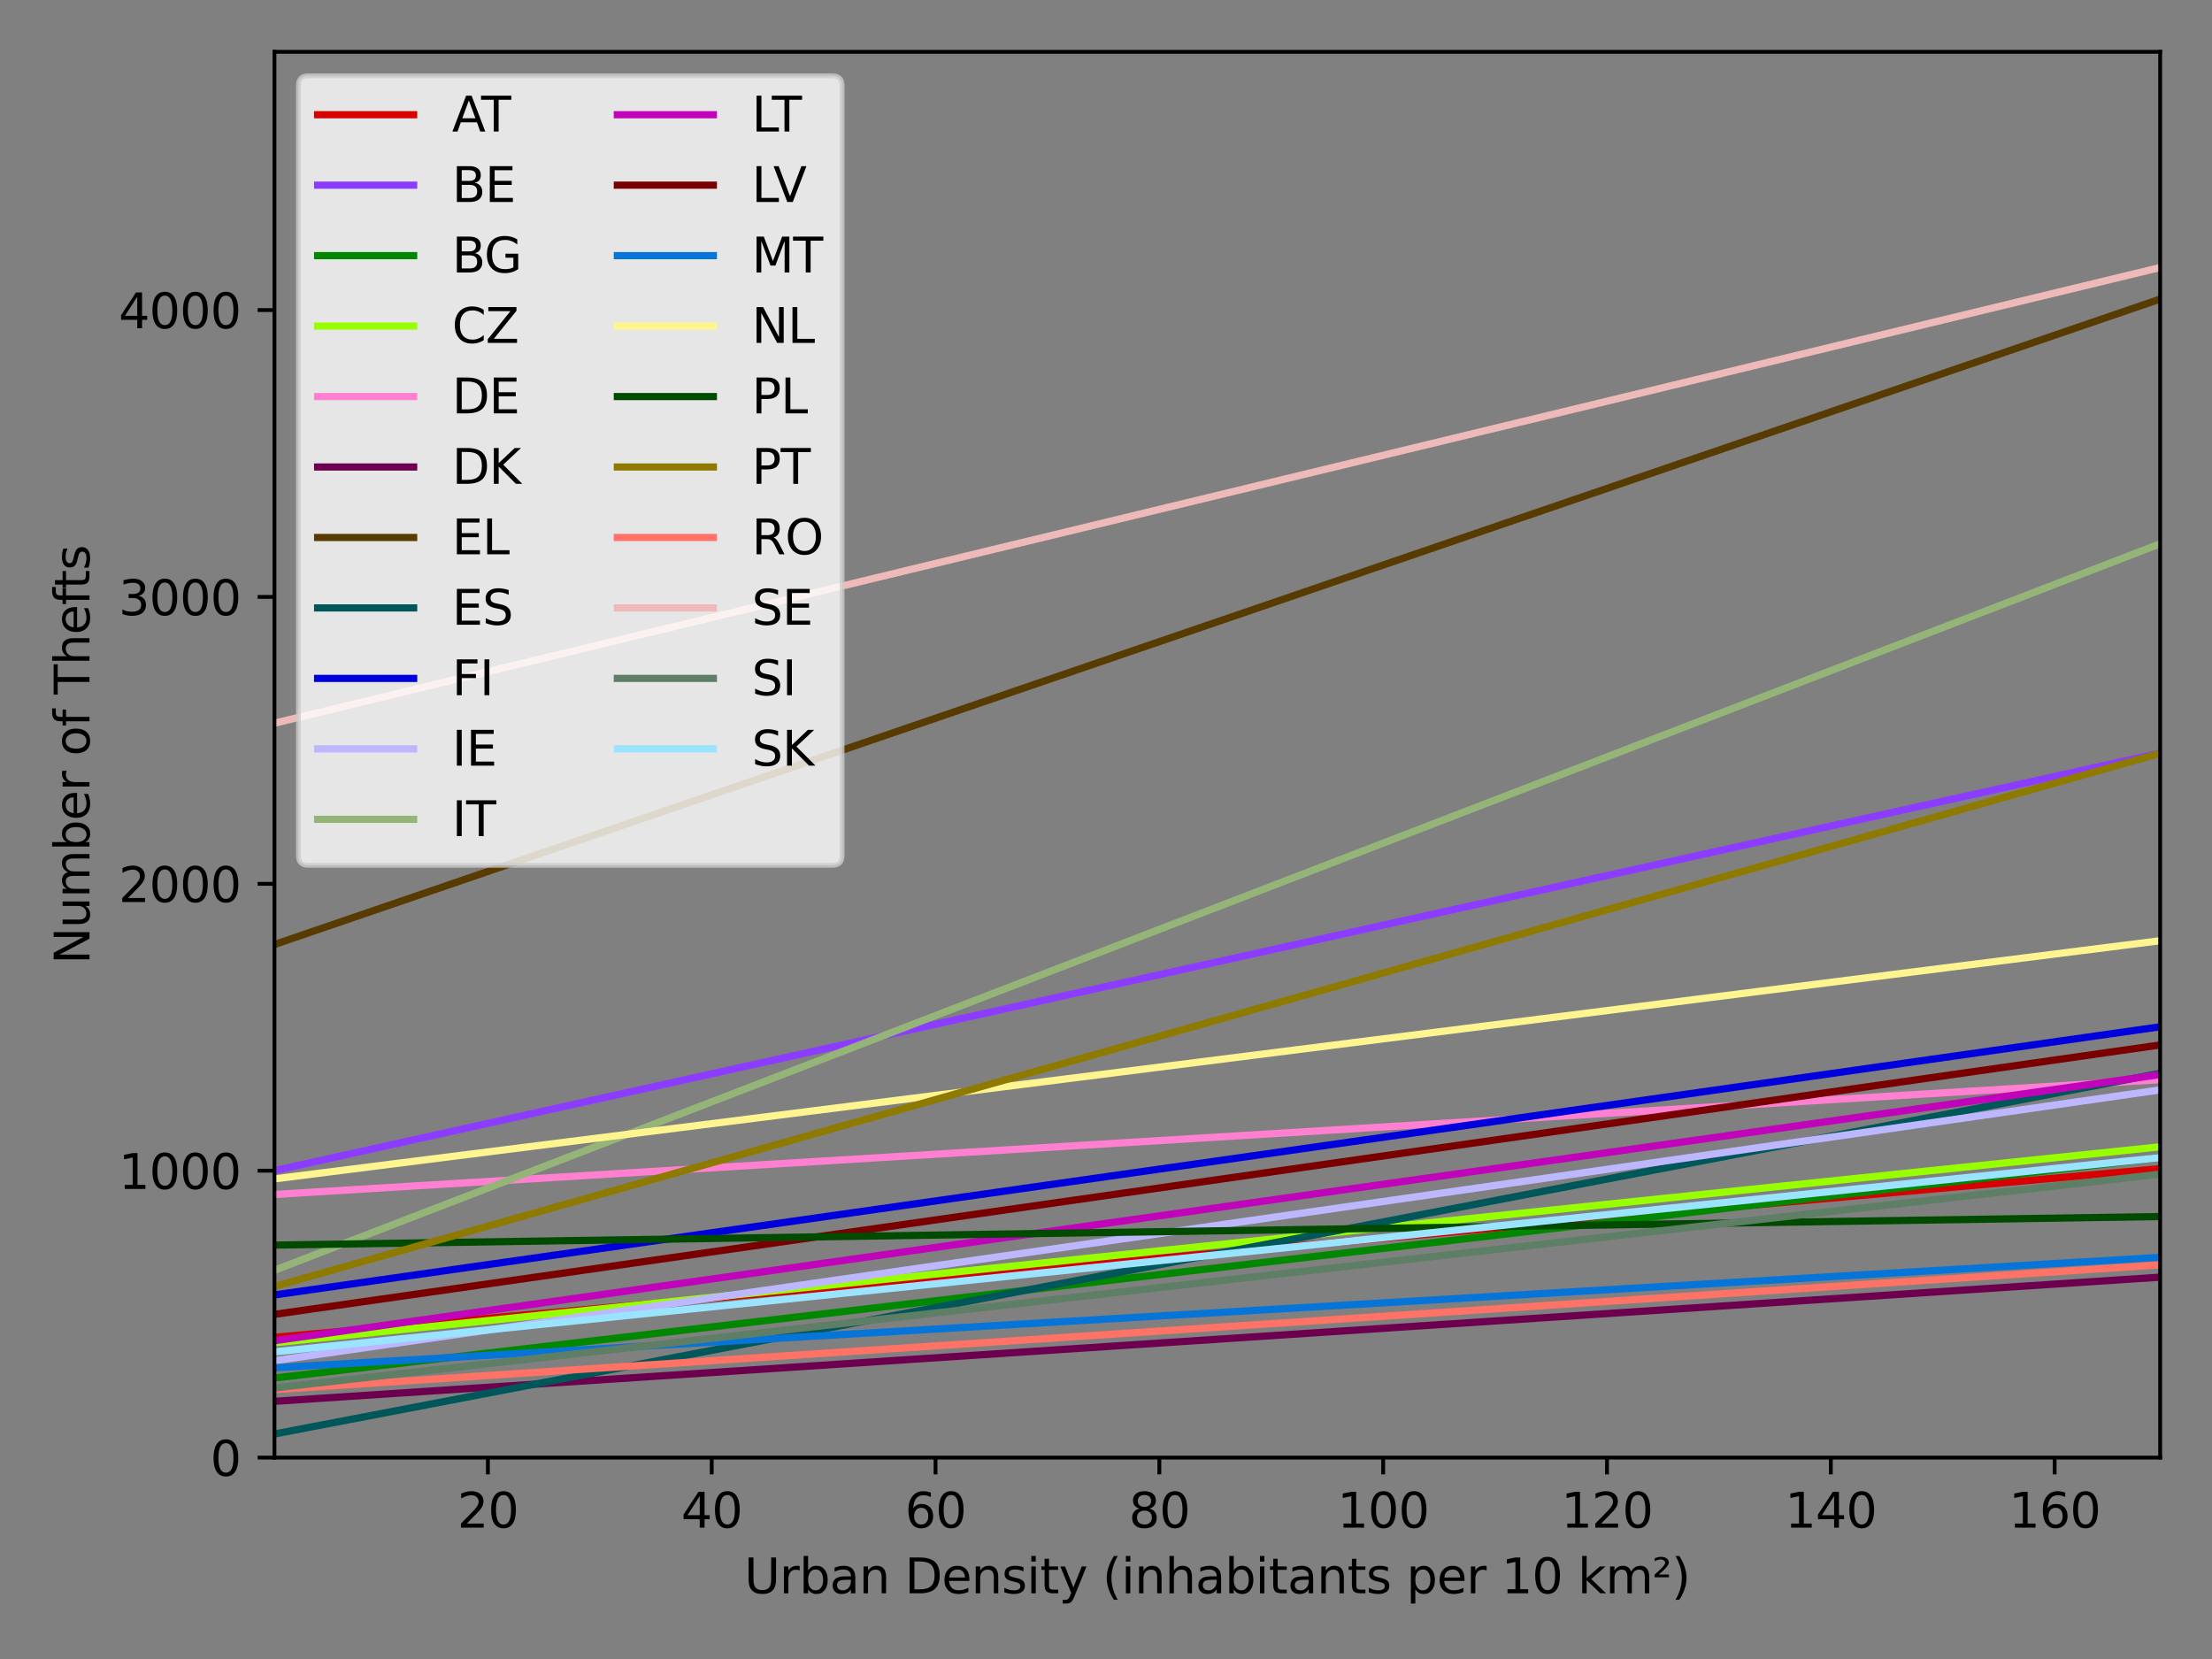 <?xml version="1.0" encoding="utf-8" standalone="no"?>
<!DOCTYPE svg PUBLIC "-//W3C//DTD SVG 1.1//EN"
  "http://www.w3.org/Graphics/SVG/1.1/DTD/svg11.dtd">
<svg xmlns:xlink="http://www.w3.org/1999/xlink" width="460.8pt" height="345.6pt" viewBox="0 0 460.8 345.6" xmlns="http://www.w3.org/2000/svg" version="1.1">
 <rect x="0" y="0" width="460.8" height="345.6" fill="#808080" stroke="none"/>
 <defs>
  <style type="text/css">*{stroke-linejoin: round; stroke-linecap: butt}</style>
 </defs>
 <g id="figure_1">
  <g id="patch_1">
   <path d="M 0 345.6 
L 460.8 345.6 
L 460.8 0 
L 0 0 
L 0 345.6 
z
" style="fill: none"/>
  </g>
  <g id="axes_1">
   <g id="patch_2">
    <path d="M 57.17 303.64 
L 450 303.64 
L 450 10.8 
L 57.17 10.8 
L 57.17 303.64 
z
" style="fill: none"/>
   </g>
   <g id="matplotlib.axis_1">
    <g id="xtick_1">
     <g id="line2d_1">
      <defs>
       <path id="m57ca07cfab" d="M 0 0 
L 0 3.5 
" style="stroke: #000000; stroke-width: 0.8"/>
      </defs>
      <g>
       <use xlink:href="#m57ca07cfab" x="101.636" y="303.64" style="stroke: #000000; stroke-width: 0.8"/>
      </g>
     </g>
     <g id="text_1">
      <!-- 20 -->
      <g transform="translate(95.274 318.238)scale(0.1 -0.1)">
       <defs>
        <path id="DejaVuSans-32" d="M 1228 531 
L 3431 531 
L 3431 0 
L 469 0 
L 469 531 
Q 828 903 1448 1529 
Q 2069 2156 2228 2338 
Q 2531 2678 2651 2914 
Q 2772 3150 2772 3378 
Q 2772 3750 2511 3984 
Q 2250 4219 1831 4219 
Q 1534 4219 1204 4116 
Q 875 4013 500 3803 
L 500 4441 
Q 881 4594 1212 4672 
Q 1544 4750 1819 4750 
Q 2544 4750 2975 4387 
Q 3406 4025 3406 3419 
Q 3406 3131 3298 2873 
Q 3191 2616 2906 2266 
Q 2828 2175 2409 1742 
Q 1991 1309 1228 531 
z
" transform="scale(0.016)"/>
        <path id="DejaVuSans-30" d="M 2034 4250 
Q 1547 4250 1301 3770 
Q 1056 3291 1056 2328 
Q 1056 1369 1301 889 
Q 1547 409 2034 409 
Q 2525 409 2770 889 
Q 3016 1369 3016 2328 
Q 3016 3291 2770 3770 
Q 2525 4250 2034 4250 
z
M 2034 4750 
Q 2819 4750 3233 4129 
Q 3647 3509 3647 2328 
Q 3647 1150 3233 529 
Q 2819 -91 2034 -91 
Q 1250 -91 836 529 
Q 422 1150 422 2328 
Q 422 3509 836 4129 
Q 1250 4750 2034 4750 
z
" transform="scale(0.016)"/>
       </defs>
       <use xlink:href="#DejaVuSans-32"/>
       <use xlink:href="#DejaVuSans-30" x="63.623"/>
      </g>
     </g>
    </g>
    <g id="xtick_2">
     <g id="line2d_2">
      <g>
       <use xlink:href="#m57ca07cfab" x="148.262" y="303.64" style="stroke: #000000; stroke-width: 0.8"/>
      </g>
     </g>
     <g id="text_2">
      <!-- 40 -->
      <g transform="translate(141.9 318.238)scale(0.1 -0.1)">
       <defs>
        <path id="DejaVuSans-34" d="M 2419 4116 
L 825 1625 
L 2419 1625 
L 2419 4116 
z
M 2253 4666 
L 3047 4666 
L 3047 1625 
L 3713 1625 
L 3713 1100 
L 3047 1100 
L 3047 0 
L 2419 0 
L 2419 1100 
L 313 1100 
L 313 1709 
L 2253 4666 
z
" transform="scale(0.016)"/>
       </defs>
       <use xlink:href="#DejaVuSans-34"/>
       <use xlink:href="#DejaVuSans-30" x="63.623"/>
      </g>
     </g>
    </g>
    <g id="xtick_3">
     <g id="line2d_3">
      <g>
       <use xlink:href="#m57ca07cfab" x="194.888" y="303.64" style="stroke: #000000; stroke-width: 0.8"/>
      </g>
     </g>
     <g id="text_3">
      <!-- 60 -->
      <g transform="translate(188.526 318.238)scale(0.1 -0.1)">
       <defs>
        <path id="DejaVuSans-36" d="M 2113 2584 
Q 1688 2584 1439 2293 
Q 1191 2003 1191 1497 
Q 1191 994 1439 701 
Q 1688 409 2113 409 
Q 2538 409 2786 701 
Q 3034 994 3034 1497 
Q 3034 2003 2786 2293 
Q 2538 2584 2113 2584 
z
M 3366 4563 
L 3366 3988 
Q 3128 4100 2886 4159 
Q 2644 4219 2406 4219 
Q 1781 4219 1451 3797 
Q 1122 3375 1075 2522 
Q 1259 2794 1537 2939 
Q 1816 3084 2150 3084 
Q 2853 3084 3261 2657 
Q 3669 2231 3669 1497 
Q 3669 778 3244 343 
Q 2819 -91 2113 -91 
Q 1303 -91 875 529 
Q 447 1150 447 2328 
Q 447 3434 972 4092 
Q 1497 4750 2381 4750 
Q 2619 4750 2861 4703 
Q 3103 4656 3366 4563 
z
" transform="scale(0.016)"/>
       </defs>
       <use xlink:href="#DejaVuSans-36"/>
       <use xlink:href="#DejaVuSans-30" x="63.623"/>
      </g>
     </g>
    </g>
    <g id="xtick_4">
     <g id="line2d_4">
      <g>
       <use xlink:href="#m57ca07cfab" x="241.514" y="303.64" style="stroke: #000000; stroke-width: 0.8"/>
      </g>
     </g>
     <g id="text_4">
      <!-- 80 -->
      <g transform="translate(235.151 318.238)scale(0.1 -0.1)">
       <defs>
        <path id="DejaVuSans-38" d="M 2034 2216 
Q 1584 2216 1326 1975 
Q 1069 1734 1069 1313 
Q 1069 891 1326 650 
Q 1584 409 2034 409 
Q 2484 409 2743 651 
Q 3003 894 3003 1313 
Q 3003 1734 2745 1975 
Q 2488 2216 2034 2216 
z
M 1403 2484 
Q 997 2584 770 2862 
Q 544 3141 544 3541 
Q 544 4100 942 4425 
Q 1341 4750 2034 4750 
Q 2731 4750 3128 4425 
Q 3525 4100 3525 3541 
Q 3525 3141 3298 2862 
Q 3072 2584 2669 2484 
Q 3125 2378 3379 2068 
Q 3634 1759 3634 1313 
Q 3634 634 3220 271 
Q 2806 -91 2034 -91 
Q 1263 -91 848 271 
Q 434 634 434 1313 
Q 434 1759 690 2068 
Q 947 2378 1403 2484 
z
M 1172 3481 
Q 1172 3119 1398 2916 
Q 1625 2713 2034 2713 
Q 2441 2713 2670 2916 
Q 2900 3119 2900 3481 
Q 2900 3844 2670 4047 
Q 2441 4250 2034 4250 
Q 1625 4250 1398 4047 
Q 1172 3844 1172 3481 
z
" transform="scale(0.016)"/>
       </defs>
       <use xlink:href="#DejaVuSans-38"/>
       <use xlink:href="#DejaVuSans-30" x="63.623"/>
      </g>
     </g>
    </g>
    <g id="xtick_5">
     <g id="line2d_5">
      <g>
       <use xlink:href="#m57ca07cfab" x="288.14" y="303.64" style="stroke: #000000; stroke-width: 0.8"/>
      </g>
     </g>
     <g id="text_5">
      <!-- 100 -->
      <g transform="translate(278.596 318.238)scale(0.1 -0.1)">
       <defs>
        <path id="DejaVuSans-31" d="M 794 531 
L 1825 531 
L 1825 4091 
L 703 3866 
L 703 4441 
L 1819 4666 
L 2450 4666 
L 2450 531 
L 3481 531 
L 3481 0 
L 794 0 
L 794 531 
z
" transform="scale(0.016)"/>
       </defs>
       <use xlink:href="#DejaVuSans-31"/>
       <use xlink:href="#DejaVuSans-30" x="63.623"/>
       <use xlink:href="#DejaVuSans-30" x="127.246"/>
      </g>
     </g>
    </g>
    <g id="xtick_6">
     <g id="line2d_6">
      <g>
       <use xlink:href="#m57ca07cfab" x="334.766" y="303.64" style="stroke: #000000; stroke-width: 0.8"/>
      </g>
     </g>
     <g id="text_6">
      <!-- 120 -->
      <g transform="translate(325.222 318.238)scale(0.1 -0.1)">
       <use xlink:href="#DejaVuSans-31"/>
       <use xlink:href="#DejaVuSans-32" x="63.623"/>
       <use xlink:href="#DejaVuSans-30" x="127.246"/>
      </g>
     </g>
    </g>
    <g id="xtick_7">
     <g id="line2d_7">
      <g>
       <use xlink:href="#m57ca07cfab" x="381.392" y="303.64" style="stroke: #000000; stroke-width: 0.8"/>
      </g>
     </g>
     <g id="text_7">
      <!-- 140 -->
      <g transform="translate(371.848 318.238)scale(0.1 -0.1)">
       <use xlink:href="#DejaVuSans-31"/>
       <use xlink:href="#DejaVuSans-34" x="63.623"/>
       <use xlink:href="#DejaVuSans-30" x="127.246"/>
      </g>
     </g>
    </g>
    <g id="xtick_8">
     <g id="line2d_8">
      <g>
       <use xlink:href="#m57ca07cfab" x="428.018" y="303.64" style="stroke: #000000; stroke-width: 0.8"/>
      </g>
     </g>
     <g id="text_8">
      <!-- 160 -->
      <g transform="translate(418.474 318.238)scale(0.1 -0.1)">
       <use xlink:href="#DejaVuSans-31"/>
       <use xlink:href="#DejaVuSans-36" x="63.623"/>
       <use xlink:href="#DejaVuSans-30" x="127.246"/>
      </g>
     </g>
    </g>
    <g id="text_9">
     <!-- Urban Density (inhabitants per 10 km²) -->
     <g transform="translate(155.057 331.917)scale(0.1 -0.1)">
      <defs>
       <path id="DejaVuSans-55" d="M 556 4666 
L 1191 4666 
L 1191 1831 
Q 1191 1081 1462 751 
Q 1734 422 2344 422 
Q 2950 422 3222 751 
Q 3494 1081 3494 1831 
L 3494 4666 
L 4128 4666 
L 4128 1753 
Q 4128 841 3676 375 
Q 3225 -91 2344 -91 
Q 1459 -91 1007 375 
Q 556 841 556 1753 
L 556 4666 
z
" transform="scale(0.016)"/>
       <path id="DejaVuSans-72" d="M 2631 2963 
Q 2534 3019 2420 3045 
Q 2306 3072 2169 3072 
Q 1681 3072 1420 2755 
Q 1159 2438 1159 1844 
L 1159 0 
L 581 0 
L 581 3500 
L 1159 3500 
L 1159 2956 
Q 1341 3275 1631 3429 
Q 1922 3584 2338 3584 
Q 2397 3584 2469 3576 
Q 2541 3569 2628 3553 
L 2631 2963 
z
" transform="scale(0.016)"/>
       <path id="DejaVuSans-62" d="M 3116 1747 
Q 3116 2381 2855 2742 
Q 2594 3103 2138 3103 
Q 1681 3103 1420 2742 
Q 1159 2381 1159 1747 
Q 1159 1113 1420 752 
Q 1681 391 2138 391 
Q 2594 391 2855 752 
Q 3116 1113 3116 1747 
z
M 1159 2969 
Q 1341 3281 1617 3432 
Q 1894 3584 2278 3584 
Q 2916 3584 3314 3078 
Q 3713 2572 3713 1747 
Q 3713 922 3314 415 
Q 2916 -91 2278 -91 
Q 1894 -91 1617 61 
Q 1341 213 1159 525 
L 1159 0 
L 581 0 
L 581 4863 
L 1159 4863 
L 1159 2969 
z
" transform="scale(0.016)"/>
       <path id="DejaVuSans-61" d="M 2194 1759 
Q 1497 1759 1228 1600 
Q 959 1441 959 1056 
Q 959 750 1161 570 
Q 1363 391 1709 391 
Q 2188 391 2477 730 
Q 2766 1069 2766 1631 
L 2766 1759 
L 2194 1759 
z
M 3341 1997 
L 3341 0 
L 2766 0 
L 2766 531 
Q 2569 213 2275 61 
Q 1981 -91 1556 -91 
Q 1019 -91 701 211 
Q 384 513 384 1019 
Q 384 1609 779 1909 
Q 1175 2209 1959 2209 
L 2766 2209 
L 2766 2266 
Q 2766 2663 2505 2880 
Q 2244 3097 1772 3097 
Q 1472 3097 1187 3025 
Q 903 2953 641 2809 
L 641 3341 
Q 956 3463 1253 3523 
Q 1550 3584 1831 3584 
Q 2591 3584 2966 3190 
Q 3341 2797 3341 1997 
z
" transform="scale(0.016)"/>
       <path id="DejaVuSans-6e" d="M 3513 2113 
L 3513 0 
L 2938 0 
L 2938 2094 
Q 2938 2591 2744 2837 
Q 2550 3084 2163 3084 
Q 1697 3084 1428 2787 
Q 1159 2491 1159 1978 
L 1159 0 
L 581 0 
L 581 3500 
L 1159 3500 
L 1159 2956 
Q 1366 3272 1645 3428 
Q 1925 3584 2291 3584 
Q 2894 3584 3203 3211 
Q 3513 2838 3513 2113 
z
" transform="scale(0.016)"/>
       <path id="DejaVuSans-20" transform="scale(0.016)"/>
       <path id="DejaVuSans-44" d="M 1259 4147 
L 1259 519 
L 2022 519 
Q 2988 519 3436 956 
Q 3884 1394 3884 2338 
Q 3884 3275 3436 3711 
Q 2988 4147 2022 4147 
L 1259 4147 
z
M 628 4666 
L 1925 4666 
Q 3281 4666 3915 4102 
Q 4550 3538 4550 2338 
Q 4550 1131 3912 565 
Q 3275 0 1925 0 
L 628 0 
L 628 4666 
z
" transform="scale(0.016)"/>
       <path id="DejaVuSans-65" d="M 3597 1894 
L 3597 1613 
L 953 1613 
Q 991 1019 1311 708 
Q 1631 397 2203 397 
Q 2534 397 2845 478 
Q 3156 559 3463 722 
L 3463 178 
Q 3153 47 2828 -22 
Q 2503 -91 2169 -91 
Q 1331 -91 842 396 
Q 353 884 353 1716 
Q 353 2575 817 3079 
Q 1281 3584 2069 3584 
Q 2775 3584 3186 3129 
Q 3597 2675 3597 1894 
z
M 3022 2063 
Q 3016 2534 2758 2815 
Q 2500 3097 2075 3097 
Q 1594 3097 1305 2825 
Q 1016 2553 972 2059 
L 3022 2063 
z
" transform="scale(0.016)"/>
       <path id="DejaVuSans-73" d="M 2834 3397 
L 2834 2853 
Q 2591 2978 2328 3040 
Q 2066 3103 1784 3103 
Q 1356 3103 1142 2972 
Q 928 2841 928 2578 
Q 928 2378 1081 2264 
Q 1234 2150 1697 2047 
L 1894 2003 
Q 2506 1872 2764 1633 
Q 3022 1394 3022 966 
Q 3022 478 2636 193 
Q 2250 -91 1575 -91 
Q 1294 -91 989 -36 
Q 684 19 347 128 
L 347 722 
Q 666 556 975 473 
Q 1284 391 1588 391 
Q 1994 391 2212 530 
Q 2431 669 2431 922 
Q 2431 1156 2273 1281 
Q 2116 1406 1581 1522 
L 1381 1569 
Q 847 1681 609 1914 
Q 372 2147 372 2553 
Q 372 3047 722 3315 
Q 1072 3584 1716 3584 
Q 2034 3584 2315 3537 
Q 2597 3491 2834 3397 
z
" transform="scale(0.016)"/>
       <path id="DejaVuSans-69" d="M 603 3500 
L 1178 3500 
L 1178 0 
L 603 0 
L 603 3500 
z
M 603 4863 
L 1178 4863 
L 1178 4134 
L 603 4134 
L 603 4863 
z
" transform="scale(0.016)"/>
       <path id="DejaVuSans-74" d="M 1172 4494 
L 1172 3500 
L 2356 3500 
L 2356 3053 
L 1172 3053 
L 1172 1153 
Q 1172 725 1289 603 
Q 1406 481 1766 481 
L 2356 481 
L 2356 0 
L 1766 0 
Q 1100 0 847 248 
Q 594 497 594 1153 
L 594 3053 
L 172 3053 
L 172 3500 
L 594 3500 
L 594 4494 
L 1172 4494 
z
" transform="scale(0.016)"/>
       <path id="DejaVuSans-79" d="M 2059 -325 
Q 1816 -950 1584 -1140 
Q 1353 -1331 966 -1331 
L 506 -1331 
L 506 -850 
L 844 -850 
Q 1081 -850 1212 -737 
Q 1344 -625 1503 -206 
L 1606 56 
L 191 3500 
L 800 3500 
L 1894 763 
L 2988 3500 
L 3597 3500 
L 2059 -325 
z
" transform="scale(0.016)"/>
       <path id="DejaVuSans-28" d="M 1984 4856 
Q 1566 4138 1362 3434 
Q 1159 2731 1159 2009 
Q 1159 1288 1364 580 
Q 1569 -128 1984 -844 
L 1484 -844 
Q 1016 -109 783 600 
Q 550 1309 550 2009 
Q 550 2706 781 3412 
Q 1013 4119 1484 4856 
L 1984 4856 
z
" transform="scale(0.016)"/>
       <path id="DejaVuSans-68" d="M 3513 2113 
L 3513 0 
L 2938 0 
L 2938 2094 
Q 2938 2591 2744 2837 
Q 2550 3084 2163 3084 
Q 1697 3084 1428 2787 
Q 1159 2491 1159 1978 
L 1159 0 
L 581 0 
L 581 4863 
L 1159 4863 
L 1159 2956 
Q 1366 3272 1645 3428 
Q 1925 3584 2291 3584 
Q 2894 3584 3203 3211 
Q 3513 2838 3513 2113 
z
" transform="scale(0.016)"/>
       <path id="DejaVuSans-70" d="M 1159 525 
L 1159 -1331 
L 581 -1331 
L 581 3500 
L 1159 3500 
L 1159 2969 
Q 1341 3281 1617 3432 
Q 1894 3584 2278 3584 
Q 2916 3584 3314 3078 
Q 3713 2572 3713 1747 
Q 3713 922 3314 415 
Q 2916 -91 2278 -91 
Q 1894 -91 1617 61 
Q 1341 213 1159 525 
z
M 3116 1747 
Q 3116 2381 2855 2742 
Q 2594 3103 2138 3103 
Q 1681 3103 1420 2742 
Q 1159 2381 1159 1747 
Q 1159 1113 1420 752 
Q 1681 391 2138 391 
Q 2594 391 2855 752 
Q 3116 1113 3116 1747 
z
" transform="scale(0.016)"/>
       <path id="DejaVuSans-6b" d="M 581 4863 
L 1159 4863 
L 1159 1991 
L 2875 3500 
L 3609 3500 
L 1753 1863 
L 3688 0 
L 2938 0 
L 1159 1709 
L 1159 0 
L 581 0 
L 581 4863 
z
" transform="scale(0.016)"/>
       <path id="DejaVuSans-6d" d="M 3328 2828 
Q 3544 3216 3844 3400 
Q 4144 3584 4550 3584 
Q 5097 3584 5394 3201 
Q 5691 2819 5691 2113 
L 5691 0 
L 5113 0 
L 5113 2094 
Q 5113 2597 4934 2840 
Q 4756 3084 4391 3084 
Q 3944 3084 3684 2787 
Q 3425 2491 3425 1978 
L 3425 0 
L 2847 0 
L 2847 2094 
Q 2847 2600 2669 2842 
Q 2491 3084 2119 3084 
Q 1678 3084 1418 2786 
Q 1159 2488 1159 1978 
L 1159 0 
L 581 0 
L 581 3500 
L 1159 3500 
L 1159 2956 
Q 1356 3278 1631 3431 
Q 1906 3584 2284 3584 
Q 2666 3584 2933 3390 
Q 3200 3197 3328 2828 
z
" transform="scale(0.016)"/>
       <path id="DejaVuSans-b2" d="M 838 2444 
L 2163 2444 
L 2163 2088 
L 294 2088 
L 294 2431 
Q 400 2528 597 2703 
Q 1672 3656 1672 3950 
Q 1672 4156 1509 4282 
Q 1347 4409 1081 4409 
Q 919 4409 728 4354 
Q 538 4300 313 4191 
L 313 4575 
Q 553 4663 761 4706 
Q 969 4750 1147 4750 
Q 1600 4750 1872 4544 
Q 2144 4338 2144 4000 
Q 2144 3566 1109 2678 
Q 934 2528 838 2444 
z
" transform="scale(0.016)"/>
       <path id="DejaVuSans-29" d="M 513 4856 
L 1013 4856 
Q 1481 4119 1714 3412 
Q 1947 2706 1947 2009 
Q 1947 1309 1714 600 
Q 1481 -109 1013 -844 
L 513 -844 
Q 928 -128 1133 580 
Q 1338 1288 1338 2009 
Q 1338 2731 1133 3434 
Q 928 4138 513 4856 
z
" transform="scale(0.016)"/>
      </defs>
      <use xlink:href="#DejaVuSans-55"/>
      <use xlink:href="#DejaVuSans-72" x="73.193"/>
      <use xlink:href="#DejaVuSans-62" x="114.307"/>
      <use xlink:href="#DejaVuSans-61" x="177.783"/>
      <use xlink:href="#DejaVuSans-6e" x="239.062"/>
      <use xlink:href="#DejaVuSans-20" x="302.441"/>
      <use xlink:href="#DejaVuSans-44" x="334.229"/>
      <use xlink:href="#DejaVuSans-65" x="411.23"/>
      <use xlink:href="#DejaVuSans-6e" x="472.754"/>
      <use xlink:href="#DejaVuSans-73" x="536.133"/>
      <use xlink:href="#DejaVuSans-69" x="588.232"/>
      <use xlink:href="#DejaVuSans-74" x="616.016"/>
      <use xlink:href="#DejaVuSans-79" x="655.225"/>
      <use xlink:href="#DejaVuSans-20" x="714.404"/>
      <use xlink:href="#DejaVuSans-28" x="746.191"/>
      <use xlink:href="#DejaVuSans-69" x="785.205"/>
      <use xlink:href="#DejaVuSans-6e" x="812.988"/>
      <use xlink:href="#DejaVuSans-68" x="876.367"/>
      <use xlink:href="#DejaVuSans-61" x="939.746"/>
      <use xlink:href="#DejaVuSans-62" x="1001.025"/>
      <use xlink:href="#DejaVuSans-69" x="1064.502"/>
      <use xlink:href="#DejaVuSans-74" x="1092.285"/>
      <use xlink:href="#DejaVuSans-61" x="1131.494"/>
      <use xlink:href="#DejaVuSans-6e" x="1192.773"/>
      <use xlink:href="#DejaVuSans-74" x="1256.152"/>
      <use xlink:href="#DejaVuSans-73" x="1295.361"/>
      <use xlink:href="#DejaVuSans-20" x="1347.461"/>
      <use xlink:href="#DejaVuSans-70" x="1379.248"/>
      <use xlink:href="#DejaVuSans-65" x="1442.725"/>
      <use xlink:href="#DejaVuSans-72" x="1504.248"/>
      <use xlink:href="#DejaVuSans-20" x="1545.361"/>
      <use xlink:href="#DejaVuSans-31" x="1577.148"/>
      <use xlink:href="#DejaVuSans-30" x="1640.771"/>
      <use xlink:href="#DejaVuSans-20" x="1704.395"/>
      <use xlink:href="#DejaVuSans-6b" x="1736.182"/>
      <use xlink:href="#DejaVuSans-6d" x="1794.092"/>
      <use xlink:href="#DejaVuSans-b2" x="1891.504"/>
      <use xlink:href="#DejaVuSans-29" x="1931.592"/>
     </g>
    </g>
   </g>
   <g id="matplotlib.axis_2">
    <g id="ytick_1">
     <g id="line2d_9">
      <defs>
       <path id="me9bed3005a" d="M 0 0 
L -3.5 0 
" style="stroke: #000000; stroke-width: 0.8"/>
      </defs>
      <g>
       <use xlink:href="#me9bed3005a" x="57.17" y="303.64" style="stroke: #000000; stroke-width: 0.8"/>
      </g>
     </g>
     <g id="text_10">
      <!-- 0 -->
      <g transform="translate(43.807 307.439)scale(0.1 -0.1)">
       <use xlink:href="#DejaVuSans-30"/>
      </g>
     </g>
    </g>
    <g id="ytick_2">
     <g id="line2d_10">
      <g>
       <use xlink:href="#me9bed3005a" x="57.17" y="243.877" style="stroke: #000000; stroke-width: 0.8"/>
      </g>
     </g>
     <g id="text_11">
      <!-- 1000 -->
      <g transform="translate(24.72 247.676)scale(0.1 -0.1)">
       <use xlink:href="#DejaVuSans-31"/>
       <use xlink:href="#DejaVuSans-30" x="63.623"/>
       <use xlink:href="#DejaVuSans-30" x="127.246"/>
       <use xlink:href="#DejaVuSans-30" x="190.869"/>
      </g>
     </g>
    </g>
    <g id="ytick_3">
     <g id="line2d_11">
      <g>
       <use xlink:href="#me9bed3005a" x="57.17" y="184.113" style="stroke: #000000; stroke-width: 0.8"/>
      </g>
     </g>
     <g id="text_12">
      <!-- 2000 -->
      <g transform="translate(24.72 187.913)scale(0.1 -0.1)">
       <use xlink:href="#DejaVuSans-32"/>
       <use xlink:href="#DejaVuSans-30" x="63.623"/>
       <use xlink:href="#DejaVuSans-30" x="127.246"/>
       <use xlink:href="#DejaVuSans-30" x="190.869"/>
      </g>
     </g>
    </g>
    <g id="ytick_4">
     <g id="line2d_12">
      <g>
       <use xlink:href="#me9bed3005a" x="57.17" y="124.35" style="stroke: #000000; stroke-width: 0.8"/>
      </g>
     </g>
     <g id="text_13">
      <!-- 3000 -->
      <g transform="translate(24.72 128.149)scale(0.1 -0.1)">
       <defs>
        <path id="DejaVuSans-33" d="M 2597 2516 
Q 3050 2419 3304 2112 
Q 3559 1806 3559 1356 
Q 3559 666 3084 287 
Q 2609 -91 1734 -91 
Q 1441 -91 1130 -33 
Q 819 25 488 141 
L 488 750 
Q 750 597 1062 519 
Q 1375 441 1716 441 
Q 2309 441 2620 675 
Q 2931 909 2931 1356 
Q 2931 1769 2642 2001 
Q 2353 2234 1838 2234 
L 1294 2234 
L 1294 2753 
L 1863 2753 
Q 2328 2753 2575 2939 
Q 2822 3125 2822 3475 
Q 2822 3834 2567 4026 
Q 2313 4219 1838 4219 
Q 1578 4219 1281 4162 
Q 984 4106 628 3988 
L 628 4550 
Q 988 4650 1302 4700 
Q 1616 4750 1894 4750 
Q 2613 4750 3031 4423 
Q 3450 4097 3450 3541 
Q 3450 3153 3228 2886 
Q 3006 2619 2597 2516 
z
" transform="scale(0.016)"/>
       </defs>
       <use xlink:href="#DejaVuSans-33"/>
       <use xlink:href="#DejaVuSans-30" x="63.623"/>
       <use xlink:href="#DejaVuSans-30" x="127.246"/>
       <use xlink:href="#DejaVuSans-30" x="190.869"/>
      </g>
     </g>
    </g>
    <g id="ytick_5">
     <g id="line2d_13">
      <g>
       <use xlink:href="#me9bed3005a" x="57.17" y="64.587" style="stroke: #000000; stroke-width: 0.8"/>
      </g>
     </g>
     <g id="text_14">
      <!-- 4000 -->
      <g transform="translate(24.72 68.386)scale(0.1 -0.1)">
       <use xlink:href="#DejaVuSans-34"/>
       <use xlink:href="#DejaVuSans-30" x="63.623"/>
       <use xlink:href="#DejaVuSans-30" x="127.246"/>
       <use xlink:href="#DejaVuSans-30" x="190.869"/>
      </g>
     </g>
    </g>
    <g id="text_15">
     <!-- Number of Thefts -->
     <g transform="translate(18.64 200.84)rotate(-90)scale(0.1 -0.1)">
      <defs>
       <path id="DejaVuSans-4e" d="M 628 4666 
L 1478 4666 
L 3547 763 
L 3547 4666 
L 4159 4666 
L 4159 0 
L 3309 0 
L 1241 3903 
L 1241 0 
L 628 0 
L 628 4666 
z
" transform="scale(0.016)"/>
       <path id="DejaVuSans-75" d="M 544 1381 
L 544 3500 
L 1119 3500 
L 1119 1403 
Q 1119 906 1312 657 
Q 1506 409 1894 409 
Q 2359 409 2629 706 
Q 2900 1003 2900 1516 
L 2900 3500 
L 3475 3500 
L 3475 0 
L 2900 0 
L 2900 538 
Q 2691 219 2414 64 
Q 2138 -91 1772 -91 
Q 1169 -91 856 284 
Q 544 659 544 1381 
z
M 1991 3584 
L 1991 3584 
z
" transform="scale(0.016)"/>
       <path id="DejaVuSans-6f" d="M 1959 3097 
Q 1497 3097 1228 2736 
Q 959 2375 959 1747 
Q 959 1119 1226 758 
Q 1494 397 1959 397 
Q 2419 397 2687 759 
Q 2956 1122 2956 1747 
Q 2956 2369 2687 2733 
Q 2419 3097 1959 3097 
z
M 1959 3584 
Q 2709 3584 3137 3096 
Q 3566 2609 3566 1747 
Q 3566 888 3137 398 
Q 2709 -91 1959 -91 
Q 1206 -91 779 398 
Q 353 888 353 1747 
Q 353 2609 779 3096 
Q 1206 3584 1959 3584 
z
" transform="scale(0.016)"/>
       <path id="DejaVuSans-66" d="M 2375 4863 
L 2375 4384 
L 1825 4384 
Q 1516 4384 1395 4259 
Q 1275 4134 1275 3809 
L 1275 3500 
L 2222 3500 
L 2222 3053 
L 1275 3053 
L 1275 0 
L 697 0 
L 697 3053 
L 147 3053 
L 147 3500 
L 697 3500 
L 697 3744 
Q 697 4328 969 4595 
Q 1241 4863 1831 4863 
L 2375 4863 
z
" transform="scale(0.016)"/>
       <path id="DejaVuSans-54" d="M -19 4666 
L 3928 4666 
L 3928 4134 
L 2272 4134 
L 2272 0 
L 1638 0 
L 1638 4134 
L -19 4134 
L -19 4666 
z
" transform="scale(0.016)"/>
      </defs>
      <use xlink:href="#DejaVuSans-4e"/>
      <use xlink:href="#DejaVuSans-75" x="74.805"/>
      <use xlink:href="#DejaVuSans-6d" x="138.184"/>
      <use xlink:href="#DejaVuSans-62" x="235.596"/>
      <use xlink:href="#DejaVuSans-65" x="299.072"/>
      <use xlink:href="#DejaVuSans-72" x="360.596"/>
      <use xlink:href="#DejaVuSans-20" x="401.709"/>
      <use xlink:href="#DejaVuSans-6f" x="433.496"/>
      <use xlink:href="#DejaVuSans-66" x="494.678"/>
      <use xlink:href="#DejaVuSans-20" x="529.883"/>
      <use xlink:href="#DejaVuSans-54" x="561.67"/>
      <use xlink:href="#DejaVuSans-68" x="622.754"/>
      <use xlink:href="#DejaVuSans-65" x="686.133"/>
      <use xlink:href="#DejaVuSans-66" x="747.656"/>
      <use xlink:href="#DejaVuSans-74" x="781.111"/>
      <use xlink:href="#DejaVuSans-73" x="820.32"/>
     </g>
    </g>
   </g>
   <g id="line2d_14">
    <path d="M 57.17 278.591 
L 65.187 277.874 
L 73.204 277.157 
L 81.221 276.441 
L 89.238 275.724 
L 97.255 275.007 
L 105.272 274.29 
L 113.289 273.573 
L 121.306 272.856 
L 129.322 272.139 
L 137.339 271.422 
L 145.356 270.705 
L 153.373 269.988 
L 161.39 269.271 
L 169.407 268.554 
L 177.424 267.837 
L 185.441 267.12 
L 193.458 266.403 
L 201.475 265.686 
L 209.492 264.969 
L 217.509 264.252 
L 225.526 263.536 
L 233.543 262.819 
L 241.56 262.102 
L 249.577 261.385 
L 257.593 260.668 
L 265.61 259.951 
L 273.627 259.234 
L 281.644 258.517 
L 289.661 257.8 
L 297.678 257.083 
L 305.695 256.366 
L 313.712 255.649 
L 321.729 254.932 
L 329.746 254.215 
L 337.763 253.498 
L 345.78 252.781 
L 353.797 252.064 
L 361.814 251.347 
L 369.831 250.631 
L 377.848 249.914 
L 385.864 249.197 
L 393.881 248.48 
L 401.898 247.763 
L 409.915 247.046 
L 417.932 246.329 
L 425.949 245.612 
L 433.966 244.895 
L 441.983 244.178 
L 450 243.461 
" clip-path="url(#p361d208d6f)" style="fill: none; stroke: #d70000; stroke-width: 1.5; stroke-linecap: square"/>
   </g>
   <g id="line2d_15">
    <path d="M 57.17 243.859 
L 65.187 242.084 
L 73.204 240.309 
L 81.221 238.534 
L 89.238 236.758 
L 97.255 234.983 
L 105.272 233.208 
L 113.289 231.433 
L 121.306 229.658 
L 129.322 227.883 
L 137.339 226.108 
L 145.356 224.332 
L 153.373 222.557 
L 161.39 220.782 
L 169.407 219.007 
L 177.424 217.232 
L 185.441 215.457 
L 193.458 213.682 
L 201.475 211.907 
L 209.492 210.131 
L 217.509 208.356 
L 225.526 206.581 
L 233.543 204.806 
L 241.56 203.031 
L 249.577 201.256 
L 257.593 199.481 
L 265.61 197.705 
L 273.627 195.93 
L 281.644 194.155 
L 289.661 192.38 
L 297.678 190.605 
L 305.695 188.83 
L 313.712 187.055 
L 321.729 185.279 
L 329.746 183.504 
L 337.763 181.729 
L 345.78 179.954 
L 353.797 178.179 
L 361.814 176.404 
L 369.831 174.629 
L 377.848 172.854 
L 385.864 171.078 
L 393.881 169.303 
L 401.898 167.528 
L 409.915 165.753 
L 417.932 163.978 
L 425.949 162.203 
L 433.966 160.428 
L 441.983 158.652 
L 450 156.877 
" clip-path="url(#p361d208d6f)" style="fill: none; stroke: #8c3cff; stroke-width: 1.5; stroke-linecap: square"/>
   </g>
   <g id="line2d_16">
    <path d="M 57.17 287.07 
L 65.187 286.133 
L 73.204 285.196 
L 81.221 284.258 
L 89.238 283.321 
L 97.255 282.384 
L 105.272 281.447 
L 113.289 280.509 
L 121.306 279.572 
L 129.322 278.635 
L 137.339 277.697 
L 145.356 276.76 
L 153.373 275.823 
L 161.39 274.885 
L 169.407 273.948 
L 177.424 273.011 
L 185.441 272.073 
L 193.458 271.136 
L 201.475 270.199 
L 209.492 269.261 
L 217.509 268.324 
L 225.526 267.387 
L 233.543 266.449 
L 241.56 265.512 
L 249.577 264.575 
L 257.593 263.637 
L 265.61 262.7 
L 273.627 261.763 
L 281.644 260.825 
L 289.661 259.888 
L 297.678 258.951 
L 305.695 258.013 
L 313.712 257.076 
L 321.729 256.139 
L 329.746 255.201 
L 337.763 254.264 
L 345.78 253.327 
L 353.797 252.389 
L 361.814 251.452 
L 369.831 250.515 
L 377.848 249.577 
L 385.864 248.64 
L 393.881 247.703 
L 401.898 246.765 
L 409.915 245.828 
L 417.932 244.891 
L 425.949 243.953 
L 433.966 243.016 
L 441.983 242.079 
L 450 241.141 
" clip-path="url(#p361d208d6f)" style="fill: none; stroke: #028800; stroke-width: 1.5; stroke-linecap: square"/>
   </g>
   <g id="line2d_17">
    <path d="M 57.17 279.726 
L 65.187 278.892 
L 73.204 278.059 
L 81.221 277.226 
L 89.238 276.393 
L 97.255 275.56 
L 105.272 274.726 
L 113.289 273.893 
L 121.306 273.06 
L 129.322 272.227 
L 137.339 271.394 
L 145.356 270.561 
L 153.373 269.727 
L 161.39 268.894 
L 169.407 268.061 
L 177.424 267.228 
L 185.441 266.395 
L 193.458 265.562 
L 201.475 264.728 
L 209.492 263.895 
L 217.509 263.062 
L 225.526 262.229 
L 233.543 261.396 
L 241.56 260.562 
L 249.577 259.729 
L 257.593 258.896 
L 265.61 258.063 
L 273.627 257.23 
L 281.644 256.397 
L 289.661 255.563 
L 297.678 254.73 
L 305.695 253.897 
L 313.712 253.064 
L 321.729 252.231 
L 329.746 251.398 
L 337.763 250.564 
L 345.78 249.731 
L 353.797 248.898 
L 361.814 248.065 
L 369.831 247.232 
L 377.848 246.398 
L 385.864 245.565 
L 393.881 244.732 
L 401.898 243.899 
L 409.915 243.066 
L 417.932 242.233 
L 425.949 241.399 
L 433.966 240.566 
L 441.983 239.733 
L 450 238.9 
" clip-path="url(#p361d208d6f)" style="fill: none; stroke: #98ff00; stroke-width: 1.5; stroke-linecap: square"/>
   </g>
   <g id="line2d_18">
    <path d="M 57.17 248.831 
L 65.187 248.343 
L 73.204 247.855 
L 81.221 247.366 
L 89.238 246.878 
L 97.255 246.39 
L 105.272 245.902 
L 113.289 245.414 
L 121.306 244.926 
L 129.322 244.438 
L 137.339 243.95 
L 145.356 243.461 
L 153.373 242.973 
L 161.39 242.485 
L 169.407 241.997 
L 177.424 241.509 
L 185.441 241.021 
L 193.458 240.533 
L 201.475 240.045 
L 209.492 239.556 
L 217.509 239.068 
L 225.526 238.58 
L 233.543 238.092 
L 241.56 237.604 
L 249.577 237.116 
L 257.593 236.628 
L 265.61 236.14 
L 273.627 235.651 
L 281.644 235.163 
L 289.661 234.675 
L 297.678 234.187 
L 305.695 233.699 
L 313.712 233.211 
L 321.729 232.723 
L 329.746 232.235 
L 337.763 231.746 
L 345.78 231.258 
L 353.797 230.77 
L 361.814 230.282 
L 369.831 229.794 
L 377.848 229.306 
L 385.864 228.818 
L 393.881 228.33 
L 401.898 227.841 
L 409.915 227.353 
L 417.932 226.865 
L 425.949 226.377 
L 433.966 225.889 
L 441.983 225.401 
L 450 224.913 
" clip-path="url(#p361d208d6f)" style="fill: none; stroke: #ff7fd1; stroke-width: 1.5; stroke-linecap: square"/>
   </g>
   <g id="line2d_19">
    <path d="M 57.17 291.925 
L 65.187 291.397 
L 73.204 290.869 
L 81.221 290.341 
L 89.238 289.813 
L 97.255 289.285 
L 105.272 288.758 
L 113.289 288.23 
L 121.306 287.702 
L 129.322 287.174 
L 137.339 286.646 
L 145.356 286.118 
L 153.373 285.59 
L 161.39 285.062 
L 169.407 284.534 
L 177.424 284.006 
L 185.441 283.478 
L 193.458 282.95 
L 201.475 282.422 
L 209.492 281.894 
L 217.509 281.366 
L 225.526 280.838 
L 233.543 280.31 
L 241.56 279.782 
L 249.577 279.255 
L 257.593 278.727 
L 265.61 278.199 
L 273.627 277.671 
L 281.644 277.143 
L 289.661 276.615 
L 297.678 276.087 
L 305.695 275.559 
L 313.712 275.031 
L 321.729 274.503 
L 329.746 273.975 
L 337.763 273.447 
L 345.78 272.919 
L 353.797 272.391 
L 361.814 271.863 
L 369.831 271.335 
L 377.848 270.807 
L 385.864 270.279 
L 393.881 269.752 
L 401.898 269.224 
L 409.915 268.696 
L 417.932 268.168 
L 425.949 267.64 
L 433.966 267.112 
L 441.983 266.584 
L 450 266.056 
" clip-path="url(#p361d208d6f)" style="fill: none; stroke: #6c004f; stroke-width: 1.5; stroke-linecap: square"/>
   </g>
   <g id="line2d_20">
    <path d="M 57.17 196.761 
L 65.187 194.017 
L 73.204 191.273 
L 81.221 188.529 
L 89.238 185.785 
L 97.255 183.041 
L 105.272 180.297 
L 113.289 177.553 
L 121.306 174.809 
L 129.322 172.065 
L 137.339 169.321 
L 145.356 166.577 
L 153.373 163.833 
L 161.39 161.089 
L 169.407 158.345 
L 177.424 155.601 
L 185.441 152.857 
L 193.458 150.113 
L 201.475 147.369 
L 209.492 144.625 
L 217.509 141.881 
L 225.526 139.137 
L 233.543 136.393 
L 241.56 133.649 
L 249.577 130.905 
L 257.593 128.161 
L 265.61 125.417 
L 273.627 122.673 
L 281.644 119.929 
L 289.661 117.185 
L 297.678 114.441 
L 305.695 111.697 
L 313.712 108.953 
L 321.729 106.209 
L 329.746 103.465 
L 337.763 100.721 
L 345.78 97.977 
L 353.797 95.233 
L 361.814 92.489 
L 369.831 89.745 
L 377.848 87.001 
L 385.864 84.257 
L 393.881 81.513 
L 401.898 78.769 
L 409.915 76.025 
L 417.932 73.281 
L 425.949 70.537 
L 433.966 67.793 
L 441.983 65.049 
L 450 62.305 
" clip-path="url(#p361d208d6f)" style="fill: none; stroke: #583b00; stroke-width: 1.5; stroke-linecap: square"/>
   </g>
   <g id="line2d_21">
    <path d="M 57.17 298.727 
L 65.187 297.193 
L 73.204 295.66 
L 81.221 294.126 
L 89.238 292.592 
L 97.255 291.059 
L 105.272 289.525 
L 113.289 287.992 
L 121.306 286.458 
L 129.322 284.924 
L 137.339 283.391 
L 145.356 281.857 
L 153.373 280.323 
L 161.39 278.79 
L 169.407 277.256 
L 177.424 275.723 
L 185.441 274.189 
L 193.458 272.655 
L 201.475 271.122 
L 209.492 269.588 
L 217.509 268.054 
L 225.526 266.521 
L 233.543 264.987 
L 241.56 263.454 
L 249.577 261.92 
L 257.593 260.386 
L 265.61 258.853 
L 273.627 257.319 
L 281.644 255.785 
L 289.661 254.252 
L 297.678 252.718 
L 305.695 251.185 
L 313.712 249.651 
L 321.729 248.117 
L 329.746 246.584 
L 337.763 245.05 
L 345.78 243.516 
L 353.797 241.983 
L 361.814 240.449 
L 369.831 238.916 
L 377.848 237.382 
L 385.864 235.848 
L 393.881 234.315 
L 401.898 232.781 
L 409.915 231.247 
L 417.932 229.714 
L 425.949 228.18 
L 433.966 226.647 
L 441.983 225.113 
L 450 223.579 
" clip-path="url(#p361d208d6f)" style="fill: none; stroke: #005759; stroke-width: 1.5; stroke-linecap: square"/>
   </g>
   <g id="line2d_22">
    <path d="M 57.17 269.76 
L 65.187 268.62 
L 73.204 267.48 
L 81.221 266.34 
L 89.238 265.2 
L 97.255 264.06 
L 105.272 262.92 
L 113.289 261.78 
L 121.306 260.64 
L 129.322 259.499 
L 137.339 258.359 
L 145.356 257.219 
L 153.373 256.079 
L 161.39 254.939 
L 169.407 253.799 
L 177.424 252.659 
L 185.441 251.519 
L 193.458 250.379 
L 201.475 249.239 
L 209.492 248.098 
L 217.509 246.958 
L 225.526 245.818 
L 233.543 244.678 
L 241.56 243.538 
L 249.577 242.398 
L 257.593 241.258 
L 265.61 240.118 
L 273.627 238.978 
L 281.644 237.838 
L 289.661 236.698 
L 297.678 235.557 
L 305.695 234.417 
L 313.712 233.277 
L 321.729 232.137 
L 329.746 230.997 
L 337.763 229.857 
L 345.78 228.717 
L 353.797 227.577 
L 361.814 226.437 
L 369.831 225.297 
L 377.848 224.156 
L 385.864 223.016 
L 393.881 221.876 
L 401.898 220.736 
L 409.915 219.596 
L 417.932 218.456 
L 425.949 217.316 
L 433.966 216.176 
L 441.983 215.036 
L 450 213.896 
" clip-path="url(#p361d208d6f)" style="fill: none; stroke: #0000dd; stroke-width: 1.5; stroke-linecap: square"/>
   </g>
   <g id="line2d_23">
    <path d="M 57.17 283.464 
L 65.187 282.312 
L 73.204 281.161 
L 81.221 280.009 
L 89.238 278.858 
L 97.255 277.706 
L 105.272 276.555 
L 113.289 275.403 
L 121.306 274.252 
L 129.322 273.101 
L 137.339 271.949 
L 145.356 270.798 
L 153.373 269.646 
L 161.39 268.495 
L 169.407 267.343 
L 177.424 266.192 
L 185.441 265.04 
L 193.458 263.889 
L 201.475 262.737 
L 209.492 261.586 
L 217.509 260.434 
L 225.526 259.283 
L 233.543 258.131 
L 241.56 256.98 
L 249.577 255.828 
L 257.593 254.677 
L 265.61 253.526 
L 273.627 252.374 
L 281.644 251.223 
L 289.661 250.071 
L 297.678 248.92 
L 305.695 247.768 
L 313.712 246.617 
L 321.729 245.465 
L 329.746 244.314 
L 337.763 243.162 
L 345.78 242.011 
L 353.797 240.859 
L 361.814 239.708 
L 369.831 238.556 
L 377.848 237.405 
L 385.864 236.253 
L 393.881 235.102 
L 401.898 233.95 
L 409.915 232.799 
L 417.932 231.648 
L 425.949 230.496 
L 433.966 229.345 
L 441.983 228.193 
L 450 227.042 
" clip-path="url(#p361d208d6f)" style="fill: none; stroke: #bcb7ff; stroke-width: 1.5; stroke-linecap: square"/>
   </g>
   <g id="line2d_24">
    <path d="M 57.17 264.626 
L 65.187 261.537 
L 73.204 258.448 
L 81.221 255.359 
L 89.238 252.271 
L 97.255 249.182 
L 105.272 246.093 
L 113.289 243.004 
L 121.306 239.915 
L 129.322 236.827 
L 137.339 233.738 
L 145.356 230.649 
L 153.373 227.56 
L 161.39 224.472 
L 169.407 221.383 
L 177.424 218.294 
L 185.441 215.205 
L 193.458 212.117 
L 201.475 209.028 
L 209.492 205.939 
L 217.509 202.85 
L 225.526 199.762 
L 233.543 196.673 
L 241.56 193.584 
L 249.577 190.495 
L 257.593 187.406 
L 265.61 184.318 
L 273.627 181.229 
L 281.644 178.14 
L 289.661 175.051 
L 297.678 171.963 
L 305.695 168.874 
L 313.712 165.785 
L 321.729 162.696 
L 329.746 159.608 
L 337.763 156.519 
L 345.78 153.43 
L 353.797 150.341 
L 361.814 147.252 
L 369.831 144.164 
L 377.848 141.075 
L 385.864 137.986 
L 393.881 134.897 
L 401.898 131.809 
L 409.915 128.72 
L 417.932 125.631 
L 425.949 122.542 
L 433.966 119.454 
L 441.983 116.365 
L 450 113.276 
" clip-path="url(#p361d208d6f)" style="fill: none; stroke: #95b578; stroke-width: 1.5; stroke-linecap: square"/>
   </g>
   <g id="line2d_25">
    <path d="M 57.17 279.298 
L 65.187 278.166 
L 73.204 277.035 
L 81.221 275.903 
L 89.238 274.771 
L 97.255 273.64 
L 105.272 272.508 
L 113.289 271.377 
L 121.306 270.245 
L 129.322 269.114 
L 137.339 267.982 
L 145.356 266.851 
L 153.373 265.719 
L 161.39 264.587 
L 169.407 263.456 
L 177.424 262.324 
L 185.441 261.193 
L 193.458 260.061 
L 201.475 258.93 
L 209.492 257.798 
L 217.509 256.667 
L 225.526 255.535 
L 233.543 254.403 
L 241.56 253.272 
L 249.577 252.14 
L 257.593 251.009 
L 265.61 249.877 
L 273.627 248.746 
L 281.644 247.614 
L 289.661 246.482 
L 297.678 245.351 
L 305.695 244.219 
L 313.712 243.088 
L 321.729 241.956 
L 329.746 240.825 
L 337.763 239.693 
L 345.78 238.562 
L 353.797 237.43 
L 361.814 236.298 
L 369.831 235.167 
L 377.848 234.035 
L 385.864 232.904 
L 393.881 231.772 
L 401.898 230.641 
L 409.915 229.509 
L 417.932 228.378 
L 425.949 227.246 
L 433.966 226.114 
L 441.983 224.983 
L 450 223.851 
" clip-path="url(#p361d208d6f)" style="fill: none; stroke: #c004b9; stroke-width: 1.5; stroke-linecap: square"/>
   </g>
   <g id="line2d_26">
    <path d="M 57.17 273.809 
L 65.187 272.663 
L 73.204 271.518 
L 81.221 270.372 
L 89.238 269.227 
L 97.255 268.082 
L 105.272 266.936 
L 113.289 265.791 
L 121.306 264.645 
L 129.322 263.5 
L 137.339 262.354 
L 145.356 261.209 
L 153.373 260.063 
L 161.39 258.918 
L 169.407 257.772 
L 177.424 256.627 
L 185.441 255.482 
L 193.458 254.336 
L 201.475 253.191 
L 209.492 252.045 
L 217.509 250.9 
L 225.526 249.754 
L 233.543 248.609 
L 241.56 247.463 
L 249.577 246.318 
L 257.593 245.172 
L 265.61 244.027 
L 273.627 242.882 
L 281.644 241.736 
L 289.661 240.591 
L 297.678 239.445 
L 305.695 238.3 
L 313.712 237.154 
L 321.729 236.009 
L 329.746 234.863 
L 337.763 233.718 
L 345.78 232.572 
L 353.797 231.427 
L 361.814 230.282 
L 369.831 229.136 
L 377.848 227.991 
L 385.864 226.845 
L 393.881 225.7 
L 401.898 224.554 
L 409.915 223.409 
L 417.932 222.263 
L 425.949 221.118 
L 433.966 219.972 
L 441.983 218.827 
L 450 217.682 
" clip-path="url(#p361d208d6f)" style="fill: none; stroke: #790000; stroke-width: 1.5; stroke-linecap: square"/>
   </g>
   <g id="line2d_27">
    <path d="M 57.17 284.942 
L 65.187 284.472 
L 73.204 284.003 
L 81.221 283.533 
L 89.238 283.063 
L 97.255 282.594 
L 105.272 282.124 
L 113.289 281.655 
L 121.306 281.185 
L 129.322 280.715 
L 137.339 280.246 
L 145.356 279.776 
L 153.373 279.307 
L 161.39 278.837 
L 169.407 278.368 
L 177.424 277.898 
L 185.441 277.428 
L 193.458 276.959 
L 201.475 276.489 
L 209.492 276.02 
L 217.509 275.55 
L 225.526 275.08 
L 233.543 274.611 
L 241.56 274.141 
L 249.577 273.672 
L 257.593 273.202 
L 265.61 272.732 
L 273.627 272.263 
L 281.644 271.793 
L 289.661 271.324 
L 297.678 270.854 
L 305.695 270.384 
L 313.712 269.915 
L 321.729 269.445 
L 329.746 268.976 
L 337.763 268.506 
L 345.78 268.036 
L 353.797 267.567 
L 361.814 267.097 
L 369.831 266.628 
L 377.848 266.158 
L 385.864 265.688 
L 393.881 265.219 
L 401.898 264.749 
L 409.915 264.28 
L 417.932 263.81 
L 425.949 263.34 
L 433.966 262.871 
L 441.983 262.401 
L 450 261.932 
" clip-path="url(#p361d208d6f)" style="fill: none; stroke: #0774d8; stroke-width: 1.5; stroke-linecap: square"/>
   </g>
   <g id="line2d_28">
    <path d="M 57.17 245.583 
L 65.187 244.571 
L 73.204 243.558 
L 81.221 242.545 
L 89.238 241.533 
L 97.255 240.52 
L 105.272 239.508 
L 113.289 238.495 
L 121.306 237.483 
L 129.322 236.47 
L 137.339 235.458 
L 145.356 234.445 
L 153.373 233.433 
L 161.39 232.42 
L 169.407 231.407 
L 177.424 230.395 
L 185.441 229.382 
L 193.458 228.37 
L 201.475 227.357 
L 209.492 226.345 
L 217.509 225.332 
L 225.526 224.32 
L 233.543 223.307 
L 241.56 222.295 
L 249.577 221.282 
L 257.593 220.269 
L 265.61 219.257 
L 273.627 218.244 
L 281.644 217.232 
L 289.661 216.219 
L 297.678 215.207 
L 305.695 214.194 
L 313.712 213.182 
L 321.729 212.169 
L 329.746 211.157 
L 337.763 210.144 
L 345.78 209.131 
L 353.797 208.119 
L 361.814 207.106 
L 369.831 206.094 
L 377.848 205.081 
L 385.864 204.069 
L 393.881 203.056 
L 401.898 202.044 
L 409.915 201.031 
L 417.932 200.019 
L 425.949 199.006 
L 433.966 197.993 
L 441.983 196.981 
L 450 195.968 
" clip-path="url(#p361d208d6f)" style="fill: none; stroke: #fef590; stroke-width: 1.5; stroke-linecap: square"/>
   </g>
   <g id="line2d_29">
    <path d="M 57.17 259.377 
L 65.187 259.256 
L 73.204 259.134 
L 81.221 259.013 
L 89.238 258.892 
L 97.255 258.77 
L 105.272 258.649 
L 113.289 258.528 
L 121.306 258.406 
L 129.322 258.285 
L 137.339 258.164 
L 145.356 258.043 
L 153.373 257.921 
L 161.39 257.8 
L 169.407 257.679 
L 177.424 257.557 
L 185.441 257.436 
L 193.458 257.315 
L 201.475 257.193 
L 209.492 257.072 
L 217.509 256.951 
L 225.526 256.829 
L 233.543 256.708 
L 241.56 256.587 
L 249.577 256.465 
L 257.593 256.344 
L 265.61 256.223 
L 273.627 256.101 
L 281.644 255.98 
L 289.661 255.859 
L 297.678 255.737 
L 305.695 255.616 
L 313.712 255.495 
L 321.729 255.373 
L 329.746 255.252 
L 337.763 255.131 
L 345.78 255.009 
L 353.797 254.888 
L 361.814 254.767 
L 369.831 254.645 
L 377.848 254.524 
L 385.864 254.403 
L 393.881 254.281 
L 401.898 254.16 
L 409.915 254.039 
L 417.932 253.917 
L 425.949 253.796 
L 433.966 253.675 
L 441.983 253.553 
L 450 253.432 
" clip-path="url(#p361d208d6f)" style="fill: none; stroke: #004b00; stroke-width: 1.5; stroke-linecap: square"/>
   </g>
   <g id="line2d_30">
    <path d="M 57.17 267.997 
L 65.187 265.73 
L 73.204 263.464 
L 81.221 261.197 
L 89.238 258.931 
L 97.255 256.664 
L 105.272 254.397 
L 113.289 252.131 
L 121.306 249.864 
L 129.322 247.597 
L 137.339 245.331 
L 145.356 243.064 
L 153.373 240.797 
L 161.39 238.531 
L 169.407 236.264 
L 177.424 233.997 
L 185.441 231.731 
L 193.458 229.464 
L 201.475 227.197 
L 209.492 224.931 
L 217.509 222.664 
L 225.526 220.397 
L 233.543 218.131 
L 241.56 215.864 
L 249.577 213.597 
L 257.593 211.331 
L 265.61 209.064 
L 273.627 206.797 
L 281.644 204.531 
L 289.661 202.264 
L 297.678 199.997 
L 305.695 197.731 
L 313.712 195.464 
L 321.729 193.197 
L 329.746 190.931 
L 337.763 188.664 
L 345.78 186.397 
L 353.797 184.131 
L 361.814 181.864 
L 369.831 179.597 
L 377.848 177.331 
L 385.864 175.064 
L 393.881 172.797 
L 401.898 170.531 
L 409.915 168.264 
L 417.932 165.997 
L 425.949 163.731 
L 433.966 161.464 
L 441.983 159.197 
L 450 156.931 
" clip-path="url(#p361d208d6f)" style="fill: none; stroke: #8f7a00; stroke-width: 1.5; stroke-linecap: square"/>
   </g>
   <g id="line2d_31">
    <path d="M 57.17 289.493 
L 65.187 288.962 
L 73.204 288.431 
L 81.221 287.901 
L 89.238 287.37 
L 97.255 286.839 
L 105.272 286.308 
L 113.289 285.778 
L 121.306 285.247 
L 129.322 284.716 
L 137.339 284.185 
L 145.356 283.655 
L 153.373 283.124 
L 161.39 282.593 
L 169.407 282.063 
L 177.424 281.532 
L 185.441 281.001 
L 193.458 280.47 
L 201.475 279.94 
L 209.492 279.409 
L 217.509 278.878 
L 225.526 278.347 
L 233.543 277.817 
L 241.56 277.286 
L 249.577 276.755 
L 257.593 276.224 
L 265.61 275.694 
L 273.627 275.163 
L 281.644 274.632 
L 289.661 274.101 
L 297.678 273.571 
L 305.695 273.04 
L 313.712 272.509 
L 321.729 271.978 
L 329.746 271.448 
L 337.763 270.917 
L 345.78 270.386 
L 353.797 269.855 
L 361.814 269.325 
L 369.831 268.794 
L 377.848 268.263 
L 385.864 267.732 
L 393.881 267.202 
L 401.898 266.671 
L 409.915 266.14 
L 417.932 265.609 
L 425.949 265.079 
L 433.966 264.548 
L 441.983 264.017 
L 450 263.486 
" clip-path="url(#p361d208d6f)" style="fill: none; stroke: #ff7266; stroke-width: 1.5; stroke-linecap: square"/>
   </g>
   <g id="line2d_32">
    <path d="M 57.17 150.658 
L 65.187 148.72 
L 73.204 146.783 
L 81.221 144.846 
L 89.238 142.908 
L 97.255 140.971 
L 105.272 139.034 
L 113.289 137.096 
L 121.306 135.159 
L 129.322 133.222 
L 137.339 131.284 
L 145.356 129.347 
L 153.373 127.41 
L 161.39 125.472 
L 169.407 123.535 
L 177.424 121.598 
L 185.441 119.66 
L 193.458 117.723 
L 201.475 115.786 
L 209.492 113.848 
L 217.509 111.911 
L 225.526 109.974 
L 233.543 108.036 
L 241.56 106.099 
L 249.577 104.162 
L 257.593 102.224 
L 265.61 100.287 
L 273.627 98.35 
L 281.644 96.412 
L 289.661 94.475 
L 297.678 92.538 
L 305.695 90.6 
L 313.712 88.663 
L 321.729 86.726 
L 329.746 84.788 
L 337.763 82.851 
L 345.78 80.914 
L 353.797 78.976 
L 361.814 77.039 
L 369.831 75.102 
L 377.848 73.164 
L 385.864 71.227 
L 393.881 69.289 
L 401.898 67.352 
L 409.915 65.415 
L 417.932 63.477 
L 425.949 61.54 
L 433.966 59.603 
L 441.983 57.665 
L 450 55.728 
" clip-path="url(#p361d208d6f)" style="fill: none; stroke: #eeb9b9; stroke-width: 1.5; stroke-linecap: square"/>
   </g>
   <g id="line2d_33">
    <path d="M 57.17 289.136 
L 65.187 288.227 
L 73.204 287.318 
L 81.221 286.409 
L 89.238 285.5 
L 97.255 284.59 
L 105.272 283.681 
L 113.289 282.772 
L 121.306 281.863 
L 129.322 280.954 
L 137.339 280.045 
L 145.356 279.136 
L 153.373 278.227 
L 161.39 277.318 
L 169.407 276.408 
L 177.424 275.499 
L 185.441 274.59 
L 193.458 273.681 
L 201.475 272.772 
L 209.492 271.863 
L 217.509 270.954 
L 225.526 270.045 
L 233.543 269.136 
L 241.56 268.226 
L 249.577 267.317 
L 257.593 266.408 
L 265.61 265.499 
L 273.627 264.59 
L 281.644 263.681 
L 289.661 262.772 
L 297.678 261.863 
L 305.695 260.953 
L 313.712 260.044 
L 321.729 259.135 
L 329.746 258.226 
L 337.763 257.317 
L 345.78 256.408 
L 353.797 255.499 
L 361.814 254.59 
L 369.831 253.681 
L 377.848 252.771 
L 385.864 251.862 
L 393.881 250.953 
L 401.898 250.044 
L 409.915 249.135 
L 417.932 248.226 
L 425.949 247.317 
L 433.966 246.408 
L 441.983 245.499 
L 450 244.589 
" clip-path="url(#p361d208d6f)" style="fill: none; stroke: #5e7e66; stroke-width: 1.5; stroke-linecap: square"/>
   </g>
   <g id="line2d_34">
    <path d="M 57.17 281.62 
L 65.187 280.794 
L 73.204 279.968 
L 81.221 279.142 
L 89.238 278.317 
L 97.255 277.491 
L 105.272 276.665 
L 113.289 275.839 
L 121.306 275.013 
L 129.322 274.187 
L 137.339 273.362 
L 145.356 272.536 
L 153.373 271.71 
L 161.39 270.884 
L 169.407 270.058 
L 177.424 269.233 
L 185.441 268.407 
L 193.458 267.581 
L 201.475 266.755 
L 209.492 265.929 
L 217.509 265.104 
L 225.526 264.278 
L 233.543 263.452 
L 241.56 262.626 
L 249.577 261.8 
L 257.593 260.974 
L 265.61 260.149 
L 273.627 259.323 
L 281.644 258.497 
L 289.661 257.671 
L 297.678 256.845 
L 305.695 256.02 
L 313.712 255.194 
L 321.729 254.368 
L 329.746 253.542 
L 337.763 252.716 
L 345.78 251.891 
L 353.797 251.065 
L 361.814 250.239 
L 369.831 249.413 
L 377.848 248.587 
L 385.864 247.761 
L 393.881 246.936 
L 401.898 246.11 
L 409.915 245.284 
L 417.932 244.458 
L 425.949 243.632 
L 433.966 242.807 
L 441.983 241.981 
L 450 241.155 
" clip-path="url(#p361d208d6f)" style="fill: none; stroke: #9be4ff; stroke-width: 1.5; stroke-linecap: square"/>
   </g>
   <g id="patch_3">
    <path d="M 57.17 303.64 
L 57.17 10.8 
" style="fill: none; stroke: #000000; stroke-width: 0.8; stroke-linejoin: miter; stroke-linecap: square"/>
   </g>
   <g id="patch_4">
    <path d="M 450 303.64 
L 450 10.8 
" style="fill: none; stroke: #000000; stroke-width: 0.8; stroke-linejoin: miter; stroke-linecap: square"/>
   </g>
   <g id="patch_5">
    <path d="M 57.17 303.64 
L 450 303.64 
" style="fill: none; stroke: #000000; stroke-width: 0.8; stroke-linejoin: miter; stroke-linecap: square"/>
   </g>
   <g id="patch_6">
    <path d="M 57.17 10.8 
L 450 10.8 
" style="fill: none; stroke: #000000; stroke-width: 0.8; stroke-linejoin: miter; stroke-linecap: square"/>
   </g>
   <g id="legend_1">
    <g id="patch_7">
     <path d="M 64.17 180.259 
L 173.425 180.259 
Q 175.425 180.259 175.425 178.259 
L 175.425 17.8 
Q 175.425 15.8 173.425 15.8 
L 64.17 15.8 
Q 62.17 15.8 62.17 17.8 
L 62.17 178.259 
Q 62.17 180.259 64.17 180.259 
z
" style="fill: #ffffff; opacity: 0.8; stroke: #cccccc; stroke-linejoin: miter"/>
    </g>
    <g id="line2d_35">
     <path d="M 66.17 23.898 
L 76.17 23.898 
L 86.17 23.898 
" style="fill: none; stroke: #d70000; stroke-width: 1.5; stroke-linecap: square"/>
    </g>
    <g id="text_16">
     <!-- AT -->
     <g transform="translate(94.17 27.398)scale(0.1 -0.1)">
      <defs>
       <path id="DejaVuSans-41" d="M 2188 4044 
L 1331 1722 
L 3047 1722 
L 2188 4044 
z
M 1831 4666 
L 2547 4666 
L 4325 0 
L 3669 0 
L 3244 1197 
L 1141 1197 
L 716 0 
L 50 0 
L 1831 4666 
z
" transform="scale(0.016)"/>
      </defs>
      <use xlink:href="#DejaVuSans-41"/>
      <use xlink:href="#DejaVuSans-54" x="60.658"/>
     </g>
    </g>
    <g id="line2d_36">
     <path d="M 66.17 38.577 
L 76.17 38.577 
L 86.17 38.577 
" style="fill: none; stroke: #8c3cff; stroke-width: 1.5; stroke-linecap: square"/>
    </g>
    <g id="text_17">
     <!-- BE -->
     <g transform="translate(94.17 42.077)scale(0.1 -0.1)">
      <defs>
       <path id="DejaVuSans-42" d="M 1259 2228 
L 1259 519 
L 2272 519 
Q 2781 519 3026 730 
Q 3272 941 3272 1375 
Q 3272 1813 3026 2020 
Q 2781 2228 2272 2228 
L 1259 2228 
z
M 1259 4147 
L 1259 2741 
L 2194 2741 
Q 2656 2741 2882 2914 
Q 3109 3088 3109 3444 
Q 3109 3797 2882 3972 
Q 2656 4147 2194 4147 
L 1259 4147 
z
M 628 4666 
L 2241 4666 
Q 2963 4666 3353 4366 
Q 3744 4066 3744 3513 
Q 3744 3084 3544 2831 
Q 3344 2578 2956 2516 
Q 3422 2416 3680 2098 
Q 3938 1781 3938 1306 
Q 3938 681 3513 340 
Q 3088 0 2303 0 
L 628 0 
L 628 4666 
z
" transform="scale(0.016)"/>
       <path id="DejaVuSans-45" d="M 628 4666 
L 3578 4666 
L 3578 4134 
L 1259 4134 
L 1259 2753 
L 3481 2753 
L 3481 2222 
L 1259 2222 
L 1259 531 
L 3634 531 
L 3634 0 
L 628 0 
L 628 4666 
z
" transform="scale(0.016)"/>
      </defs>
      <use xlink:href="#DejaVuSans-42"/>
      <use xlink:href="#DejaVuSans-45" x="68.604"/>
     </g>
    </g>
    <g id="line2d_37">
     <path d="M 66.17 53.255 
L 76.17 53.255 
L 86.17 53.255 
" style="fill: none; stroke: #028800; stroke-width: 1.5; stroke-linecap: square"/>
    </g>
    <g id="text_18">
     <!-- BG -->
     <g transform="translate(94.17 56.755)scale(0.1 -0.1)">
      <defs>
       <path id="DejaVuSans-47" d="M 3809 666 
L 3809 1919 
L 2778 1919 
L 2778 2438 
L 4434 2438 
L 4434 434 
Q 4069 175 3628 42 
Q 3188 -91 2688 -91 
Q 1594 -91 976 548 
Q 359 1188 359 2328 
Q 359 3472 976 4111 
Q 1594 4750 2688 4750 
Q 3144 4750 3555 4637 
Q 3966 4525 4313 4306 
L 4313 3634 
Q 3963 3931 3569 4081 
Q 3175 4231 2741 4231 
Q 1884 4231 1454 3753 
Q 1025 3275 1025 2328 
Q 1025 1384 1454 906 
Q 1884 428 2741 428 
Q 3075 428 3337 486 
Q 3600 544 3809 666 
z
" transform="scale(0.016)"/>
      </defs>
      <use xlink:href="#DejaVuSans-42"/>
      <use xlink:href="#DejaVuSans-47" x="66.854"/>
     </g>
    </g>
    <g id="line2d_38">
     <path d="M 66.17 67.933 
L 76.17 67.933 
L 86.17 67.933 
" style="fill: none; stroke: #98ff00; stroke-width: 1.5; stroke-linecap: square"/>
    </g>
    <g id="text_19">
     <!-- CZ -->
     <g transform="translate(94.17 71.433)scale(0.1 -0.1)">
      <defs>
       <path id="DejaVuSans-43" d="M 4122 4306 
L 4122 3641 
Q 3803 3938 3442 4084 
Q 3081 4231 2675 4231 
Q 1875 4231 1450 3742 
Q 1025 3253 1025 2328 
Q 1025 1406 1450 917 
Q 1875 428 2675 428 
Q 3081 428 3442 575 
Q 3803 722 4122 1019 
L 4122 359 
Q 3791 134 3420 21 
Q 3050 -91 2638 -91 
Q 1578 -91 968 557 
Q 359 1206 359 2328 
Q 359 3453 968 4101 
Q 1578 4750 2638 4750 
Q 3056 4750 3426 4639 
Q 3797 4528 4122 4306 
z
" transform="scale(0.016)"/>
       <path id="DejaVuSans-5a" d="M 359 4666 
L 4025 4666 
L 4025 4184 
L 1075 531 
L 4097 531 
L 4097 0 
L 288 0 
L 288 481 
L 3238 4134 
L 359 4134 
L 359 4666 
z
" transform="scale(0.016)"/>
      </defs>
      <use xlink:href="#DejaVuSans-43"/>
      <use xlink:href="#DejaVuSans-5a" x="69.824"/>
     </g>
    </g>
    <g id="line2d_39">
     <path d="M 66.17 82.611 
L 76.17 82.611 
L 86.17 82.611 
" style="fill: none; stroke: #ff7fd1; stroke-width: 1.5; stroke-linecap: square"/>
    </g>
    <g id="text_20">
     <!-- DE -->
     <g transform="translate(94.17 86.111)scale(0.1 -0.1)">
      <use xlink:href="#DejaVuSans-44"/>
      <use xlink:href="#DejaVuSans-45" x="77.002"/>
     </g>
    </g>
    <g id="line2d_40">
     <path d="M 66.17 97.289 
L 76.17 97.289 
L 86.17 97.289 
" style="fill: none; stroke: #6c004f; stroke-width: 1.5; stroke-linecap: square"/>
    </g>
    <g id="text_21">
     <!-- DK -->
     <g transform="translate(94.17 100.789)scale(0.1 -0.1)">
      <defs>
       <path id="DejaVuSans-4b" d="M 628 4666 
L 1259 4666 
L 1259 2694 
L 3353 4666 
L 4166 4666 
L 1850 2491 
L 4331 0 
L 3500 0 
L 1259 2247 
L 1259 0 
L 628 0 
L 628 4666 
z
" transform="scale(0.016)"/>
      </defs>
      <use xlink:href="#DejaVuSans-44"/>
      <use xlink:href="#DejaVuSans-4b" x="77.002"/>
     </g>
    </g>
    <g id="line2d_41">
     <path d="M 66.17 111.967 
L 76.17 111.967 
L 86.17 111.967 
" style="fill: none; stroke: #583b00; stroke-width: 1.5; stroke-linecap: square"/>
    </g>
    <g id="text_22">
     <!-- EL -->
     <g transform="translate(94.17 115.467)scale(0.1 -0.1)">
      <defs>
       <path id="DejaVuSans-4c" d="M 628 4666 
L 1259 4666 
L 1259 531 
L 3531 531 
L 3531 0 
L 628 0 
L 628 4666 
z
" transform="scale(0.016)"/>
      </defs>
      <use xlink:href="#DejaVuSans-45"/>
      <use xlink:href="#DejaVuSans-4c" x="63.184"/>
     </g>
    </g>
    <g id="line2d_42">
     <path d="M 66.17 126.645 
L 76.17 126.645 
L 86.17 126.645 
" style="fill: none; stroke: #005759; stroke-width: 1.5; stroke-linecap: square"/>
    </g>
    <g id="text_23">
     <!-- ES -->
     <g transform="translate(94.17 130.145)scale(0.1 -0.1)">
      <defs>
       <path id="DejaVuSans-53" d="M 3425 4513 
L 3425 3897 
Q 3066 4069 2747 4153 
Q 2428 4238 2131 4238 
Q 1616 4238 1336 4038 
Q 1056 3838 1056 3469 
Q 1056 3159 1242 3001 
Q 1428 2844 1947 2747 
L 2328 2669 
Q 3034 2534 3370 2195 
Q 3706 1856 3706 1288 
Q 3706 609 3251 259 
Q 2797 -91 1919 -91 
Q 1588 -91 1214 -16 
Q 841 59 441 206 
L 441 856 
Q 825 641 1194 531 
Q 1563 422 1919 422 
Q 2459 422 2753 634 
Q 3047 847 3047 1241 
Q 3047 1584 2836 1778 
Q 2625 1972 2144 2069 
L 1759 2144 
Q 1053 2284 737 2584 
Q 422 2884 422 3419 
Q 422 4038 858 4394 
Q 1294 4750 2059 4750 
Q 2388 4750 2728 4690 
Q 3069 4631 3425 4513 
z
" transform="scale(0.016)"/>
      </defs>
      <use xlink:href="#DejaVuSans-45"/>
      <use xlink:href="#DejaVuSans-53" x="63.184"/>
     </g>
    </g>
    <g id="line2d_43">
     <path d="M 66.17 141.323 
L 76.17 141.323 
L 86.17 141.323 
" style="fill: none; stroke: #0000dd; stroke-width: 1.5; stroke-linecap: square"/>
    </g>
    <g id="text_24">
     <!-- FI -->
     <g transform="translate(94.17 144.823)scale(0.1 -0.1)">
      <defs>
       <path id="DejaVuSans-46" d="M 628 4666 
L 3309 4666 
L 3309 4134 
L 1259 4134 
L 1259 2759 
L 3109 2759 
L 3109 2228 
L 1259 2228 
L 1259 0 
L 628 0 
L 628 4666 
z
" transform="scale(0.016)"/>
       <path id="DejaVuSans-49" d="M 628 4666 
L 1259 4666 
L 1259 0 
L 628 0 
L 628 4666 
z
" transform="scale(0.016)"/>
      </defs>
      <use xlink:href="#DejaVuSans-46"/>
      <use xlink:href="#DejaVuSans-49" x="57.52"/>
     </g>
    </g>
    <g id="line2d_44">
     <path d="M 66.17 156.002 
L 76.17 156.002 
L 86.17 156.002 
" style="fill: none; stroke: #bcb7ff; stroke-width: 1.5; stroke-linecap: square"/>
    </g>
    <g id="text_25">
     <!-- IE -->
     <g transform="translate(94.17 159.502)scale(0.1 -0.1)">
      <use xlink:href="#DejaVuSans-49"/>
      <use xlink:href="#DejaVuSans-45" x="29.492"/>
     </g>
    </g>
    <g id="line2d_45">
     <path d="M 66.17 170.68 
L 76.17 170.68 
L 86.17 170.68 
" style="fill: none; stroke: #95b578; stroke-width: 1.5; stroke-linecap: square"/>
    </g>
    <g id="text_26">
     <!-- IT -->
     <g transform="translate(94.17 174.18)scale(0.1 -0.1)">
      <use xlink:href="#DejaVuSans-49"/>
      <use xlink:href="#DejaVuSans-54" x="29.492"/>
     </g>
    </g>
    <g id="line2d_46">
     <path d="M 128.604 23.898 
L 138.604 23.898 
L 148.604 23.898 
" style="fill: none; stroke: #c004b9; stroke-width: 1.5; stroke-linecap: square"/>
    </g>
    <g id="text_27">
     <!-- LT -->
     <g transform="translate(156.604 27.398)scale(0.1 -0.1)">
      <use xlink:href="#DejaVuSans-4c"/>
      <use xlink:href="#DejaVuSans-54" x="41.963"/>
     </g>
    </g>
    <g id="line2d_47">
     <path d="M 128.604 38.577 
L 138.604 38.577 
L 148.604 38.577 
" style="fill: none; stroke: #790000; stroke-width: 1.5; stroke-linecap: square"/>
    </g>
    <g id="text_28">
     <!-- LV -->
     <g transform="translate(156.604 42.077)scale(0.1 -0.1)">
      <defs>
       <path id="DejaVuSans-56" d="M 1831 0 
L 50 4666 
L 709 4666 
L 2188 738 
L 3669 4666 
L 4325 4666 
L 2547 0 
L 1831 0 
z
" transform="scale(0.016)"/>
      </defs>
      <use xlink:href="#DejaVuSans-4c"/>
      <use xlink:href="#DejaVuSans-56" x="44.713"/>
     </g>
    </g>
    <g id="line2d_48">
     <path d="M 128.604 53.255 
L 138.604 53.255 
L 148.604 53.255 
" style="fill: none; stroke: #0774d8; stroke-width: 1.5; stroke-linecap: square"/>
    </g>
    <g id="text_29">
     <!-- MT -->
     <g transform="translate(156.604 56.755)scale(0.1 -0.1)">
      <defs>
       <path id="DejaVuSans-4d" d="M 628 4666 
L 1569 4666 
L 2759 1491 
L 3956 4666 
L 4897 4666 
L 4897 0 
L 4281 0 
L 4281 4097 
L 3078 897 
L 2444 897 
L 1241 4097 
L 1241 0 
L 628 0 
L 628 4666 
z
" transform="scale(0.016)"/>
      </defs>
      <use xlink:href="#DejaVuSans-4d"/>
      <use xlink:href="#DejaVuSans-54" x="86.279"/>
     </g>
    </g>
    <g id="line2d_49">
     <path d="M 128.604 67.933 
L 138.604 67.933 
L 148.604 67.933 
" style="fill: none; stroke: #fef590; stroke-width: 1.5; stroke-linecap: square"/>
    </g>
    <g id="text_30">
     <!-- NL -->
     <g transform="translate(156.604 71.433)scale(0.1 -0.1)">
      <use xlink:href="#DejaVuSans-4e"/>
      <use xlink:href="#DejaVuSans-4c" x="74.805"/>
     </g>
    </g>
    <g id="line2d_50">
     <path d="M 128.604 82.611 
L 138.604 82.611 
L 148.604 82.611 
" style="fill: none; stroke: #004b00; stroke-width: 1.5; stroke-linecap: square"/>
    </g>
    <g id="text_31">
     <!-- PL -->
     <g transform="translate(156.604 86.111)scale(0.1 -0.1)">
      <defs>
       <path id="DejaVuSans-50" d="M 1259 4147 
L 1259 2394 
L 2053 2394 
Q 2494 2394 2734 2622 
Q 2975 2850 2975 3272 
Q 2975 3691 2734 3919 
Q 2494 4147 2053 4147 
L 1259 4147 
z
M 628 4666 
L 2053 4666 
Q 2838 4666 3239 4311 
Q 3641 3956 3641 3272 
Q 3641 2581 3239 2228 
Q 2838 1875 2053 1875 
L 1259 1875 
L 1259 0 
L 628 0 
L 628 4666 
z
" transform="scale(0.016)"/>
      </defs>
      <use xlink:href="#DejaVuSans-50"/>
      <use xlink:href="#DejaVuSans-4c" x="60.303"/>
     </g>
    </g>
    <g id="line2d_51">
     <path d="M 128.604 97.289 
L 138.604 97.289 
L 148.604 97.289 
" style="fill: none; stroke: #8f7a00; stroke-width: 1.5; stroke-linecap: square"/>
    </g>
    <g id="text_32">
     <!-- PT -->
     <g transform="translate(156.604 100.789)scale(0.1 -0.1)">
      <use xlink:href="#DejaVuSans-50"/>
      <use xlink:href="#DejaVuSans-54" x="60.303"/>
     </g>
    </g>
    <g id="line2d_52">
     <path d="M 128.604 111.967 
L 138.604 111.967 
L 148.604 111.967 
" style="fill: none; stroke: #ff7266; stroke-width: 1.5; stroke-linecap: square"/>
    </g>
    <g id="text_33">
     <!-- RO -->
     <g transform="translate(156.604 115.467)scale(0.1 -0.1)">
      <defs>
       <path id="DejaVuSans-52" d="M 2841 2188 
Q 3044 2119 3236 1894 
Q 3428 1669 3622 1275 
L 4263 0 
L 3584 0 
L 2988 1197 
Q 2756 1666 2539 1819 
Q 2322 1972 1947 1972 
L 1259 1972 
L 1259 0 
L 628 0 
L 628 4666 
L 2053 4666 
Q 2853 4666 3247 4331 
Q 3641 3997 3641 3322 
Q 3641 2881 3436 2590 
Q 3231 2300 2841 2188 
z
M 1259 4147 
L 1259 2491 
L 2053 2491 
Q 2509 2491 2742 2702 
Q 2975 2913 2975 3322 
Q 2975 3731 2742 3939 
Q 2509 4147 2053 4147 
L 1259 4147 
z
" transform="scale(0.016)"/>
       <path id="DejaVuSans-4f" d="M 2522 4238 
Q 1834 4238 1429 3725 
Q 1025 3213 1025 2328 
Q 1025 1447 1429 934 
Q 1834 422 2522 422 
Q 3209 422 3611 934 
Q 4013 1447 4013 2328 
Q 4013 3213 3611 3725 
Q 3209 4238 2522 4238 
z
M 2522 4750 
Q 3503 4750 4090 4092 
Q 4678 3434 4678 2328 
Q 4678 1225 4090 567 
Q 3503 -91 2522 -91 
Q 1538 -91 948 565 
Q 359 1222 359 2328 
Q 359 3434 948 4092 
Q 1538 4750 2522 4750 
z
" transform="scale(0.016)"/>
      </defs>
      <use xlink:href="#DejaVuSans-52"/>
      <use xlink:href="#DejaVuSans-4f" x="69.482"/>
     </g>
    </g>
    <g id="line2d_53">
     <path d="M 128.604 126.645 
L 138.604 126.645 
L 148.604 126.645 
" style="fill: none; stroke: #eeb9b9; stroke-width: 1.5; stroke-linecap: square"/>
    </g>
    <g id="text_34">
     <!-- SE -->
     <g transform="translate(156.604 130.145)scale(0.1 -0.1)">
      <use xlink:href="#DejaVuSans-53"/>
      <use xlink:href="#DejaVuSans-45" x="63.477"/>
     </g>
    </g>
    <g id="line2d_54">
     <path d="M 128.604 141.323 
L 138.604 141.323 
L 148.604 141.323 
" style="fill: none; stroke: #5e7e66; stroke-width: 1.5; stroke-linecap: square"/>
    </g>
    <g id="text_35">
     <!-- SI -->
     <g transform="translate(156.604 144.823)scale(0.1 -0.1)">
      <use xlink:href="#DejaVuSans-53"/>
      <use xlink:href="#DejaVuSans-49" x="63.477"/>
     </g>
    </g>
    <g id="line2d_55">
     <path d="M 128.604 156.002 
L 138.604 156.002 
L 148.604 156.002 
" style="fill: none; stroke: #9be4ff; stroke-width: 1.5; stroke-linecap: square"/>
    </g>
    <g id="text_36">
     <!-- SK -->
     <g transform="translate(156.604 159.502)scale(0.1 -0.1)">
      <use xlink:href="#DejaVuSans-53"/>
      <use xlink:href="#DejaVuSans-4b" x="63.477"/>
     </g>
    </g>
   </g>
  </g>
 </g>
 <defs>
  <clipPath id="p361d208d6f">
   <rect x="57.17" y="10.8" width="392.83" height="292.84"/>
  </clipPath>
 </defs>
</svg>

